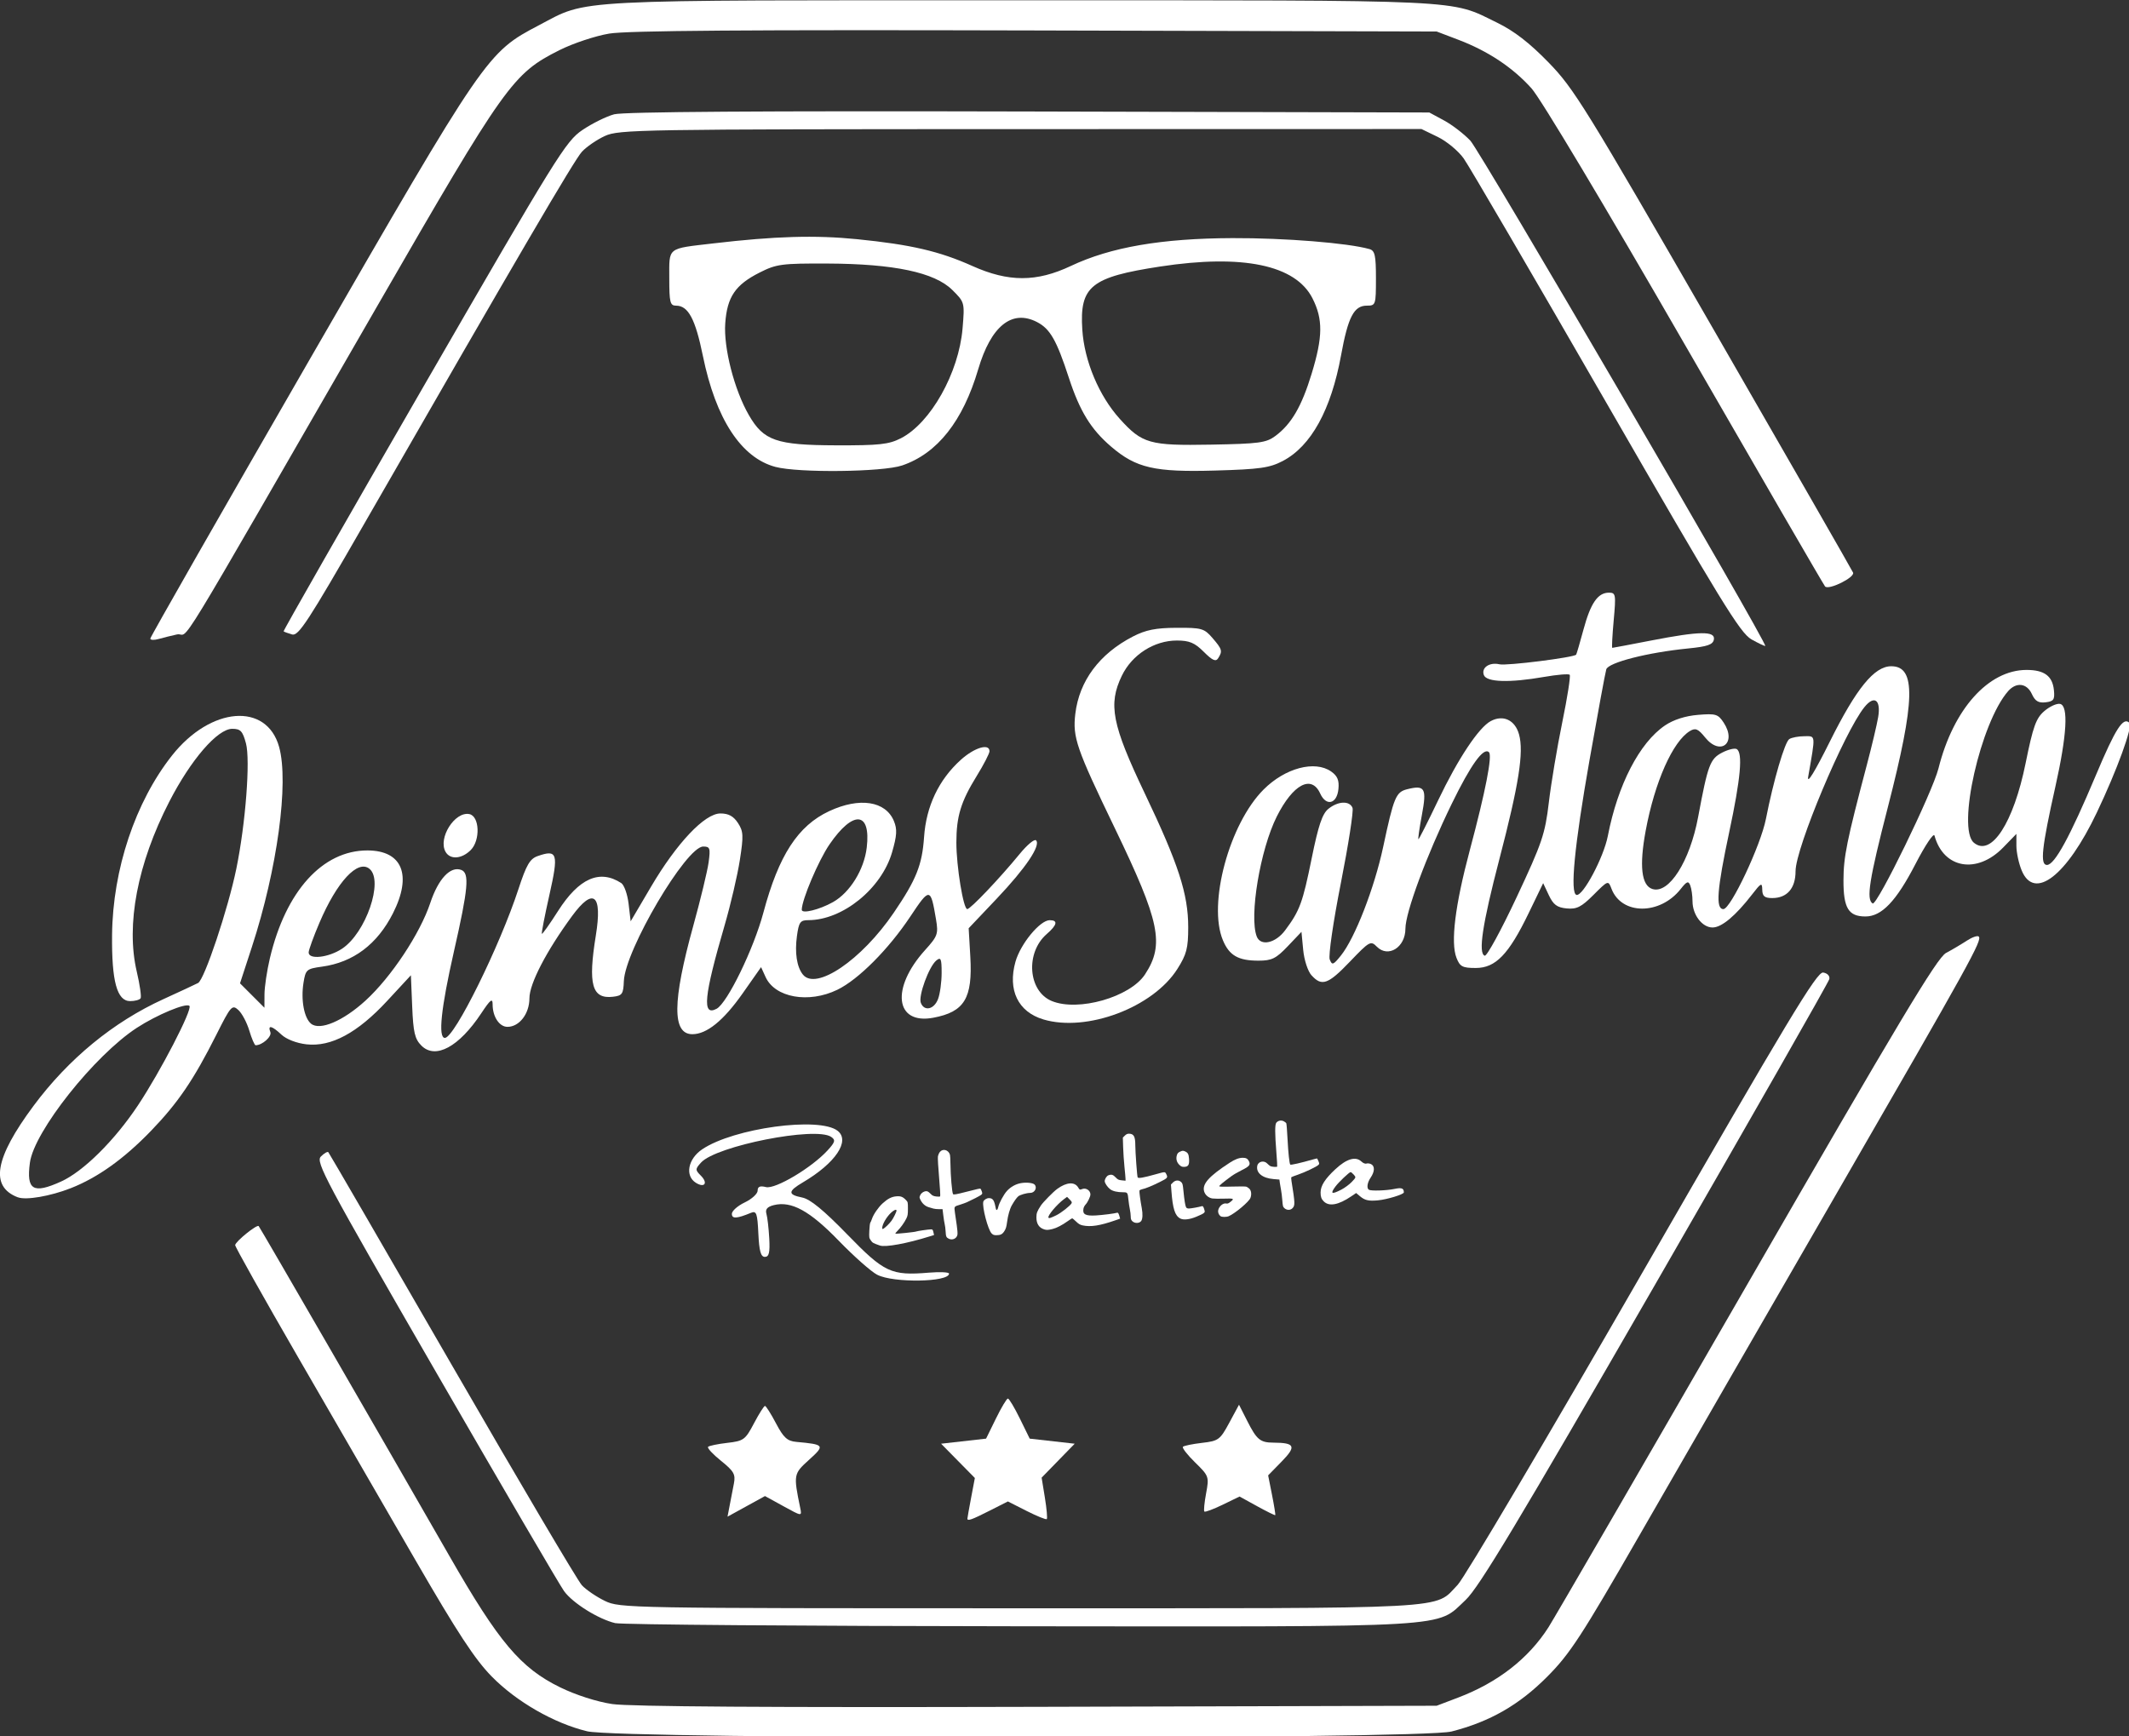 <?xml version="1.0" encoding="UTF-8" standalone="no"?>
<!-- Created with Inkscape (http://www.inkscape.org/) -->

<svg
   xmlns:dc="http://purl.org/dc/elements/1.1/"
   xmlns:cc="http://creativecommons.org/ns#"
   xmlns:rdf="http://www.w3.org/1999/02/22-rdf-syntax-ns#"
   xmlns:svg="http://www.w3.org/2000/svg"
   xmlns="http://www.w3.org/2000/svg"
   xmlns:sodipodi="http://sodipodi.sourceforge.net/DTD/sodipodi-0.dtd"
   xmlns:inkscape="http://www.inkscape.org/namespaces/inkscape"
   width="509.721"
   height="415.818"
   viewBox="0 0 134.864 110.019"
   version="1.1"
   id="svg8"
   inkscape:version="0.92.4 (5da689c313, 2019-01-14)"
   sodipodi:docname="logo.svg">
  <rect x="0" y="0" width="134.864" height="110.019" fill="#333333" stroke="none"/>
  <defs
     id="defs2" />
  <sodipodi:namedview
     id="base"
     pagecolor="#ffffff"
     bordercolor="#666666"
     borderopacity="1.0"
     inkscape:pageopacity="0.0"
     inkscape:pageshadow="2"
     inkscape:zoom="0.49497475"
     inkscape:cx="212.0198"
     inkscape:cy="80.038756"
     inkscape:document-units="mm"
     inkscape:current-layer="layer1"
     showgrid="false"
     inkscape:window-width="1360"
     inkscape:window-height="705"
     inkscape:window-x="1358"
     inkscape:window-y="-8"
     inkscape:window-maximized="1"
     units="px"
     fit-margin-top="0"
     fit-margin-left="0"
     fit-margin-right="0"
     fit-margin-bottom="0" />
  <g
     inkscape:label="Layer 1"
     inkscape:groupmode="layer"
     id="layer1"
     transform="translate(-2.425,-174.333)">
    <g
       id="g61"
       transform="matrix(0.652,0,0,0.652,7.101,138.429)"
       inkscape:export-xdpi="77.034515"
       inkscape:export-ydpi="77.034515">
      <path
         inkscape:connector-curvature="0"
         id="path23"
         d="m 7.432,117.123 c 0,-0.15 6.96,-12.342 15.466,-27.093 17.128,-29.702 17.235,-29.858 22.298,-32.513 4.872,-2.554 2.401,-2.427 46.859,-2.422 43.873,0.005 41.546,-0.105 46.241,2.184 1.644,0.802 3.127,1.95 4.984,3.857 2.468,2.536 3.53,4.255 16.038,25.96 7.367,12.784 13.464,23.413 13.549,23.619 0.191,0.467 -2.384,1.737 -2.723,1.342 -0.136,-0.158 -6.266,-10.733 -13.623,-23.5 -7.824,-13.578 -14.008,-23.915 -14.898,-24.904 -1.822,-2.027 -4.222,-3.622 -7.095,-4.716 l -2.117,-0.806 -38.978,-0.103 c -27.929,-0.074 -39.669,0.013 -41.417,0.305 -1.341,0.224 -3.514,0.947 -4.828,1.606 -4.545,2.28 -5.259,3.282 -17.685,24.833 -20.756,35.997 -18.105,31.651 -19.488,31.953 -0.536,0.117 -1.337,0.316 -1.78,0.442 -0.443,0.126 -0.805,0.106 -0.805,-0.044 z"
         style="fill:#ffffff;stroke-width:0.358" />
      <path
         inkscape:connector-curvature="0"
         id="path25"
         d="m 162.986,117.196 c -1.083,-0.607 -2.981,-3.704 -14.125,-23.05 -7.08,-12.292 -13.301,-22.948 -13.825,-23.681 -0.523,-0.733 -1.66,-1.676 -2.527,-2.095 l -1.575,-0.763 -38.954,0.008 c -37.108,0.008 -39.022,0.039 -40.385,0.668 -0.787,0.363 -1.789,1.051 -2.228,1.528 -0.749,0.814 -6.205,10.141 -21.141,36.139 -5.505,9.583 -6.403,10.959 -7.027,10.773 -0.393,-0.117 -0.76,-0.252 -0.816,-0.299 -0.055,-0.047 6.069,-10.768 13.609,-23.825 12.955,-22.432 13.804,-23.803 15.421,-24.897 0.941,-0.637 2.329,-1.324 3.086,-1.527 0.919,-0.247 14.285,-0.338 40.286,-0.273 l 38.911,0.097 1.43,0.773 c 0.787,0.425 1.938,1.31 2.559,1.967 0.964,1.02 28.918,48.929 28.648,49.098 -0.053,0.033 -0.66,-0.255 -1.348,-0.64 z"
         style="fill:#ffffff;stroke-width:0.358" />
      <path
         inkscape:connector-curvature="0"
         id="path27"
         d="m 68.165,100.441 c -3.332,-0.887 -5.797,-4.662 -7.048,-10.791 -0.732,-3.586 -1.422,-4.879 -2.604,-4.879 -0.582,0 -0.66,-0.313 -0.66,-2.658 0,-3.072 -0.269,-2.859 4.291,-3.394 5.98,-0.7 9.887,-0.815 13.946,-0.408 5.232,0.524 8.012,1.17 11.212,2.606 3.511,1.575 6.229,1.574 9.565,-0.003 3.869,-1.829 8.812,-2.681 15.697,-2.707 5.092,-0.019 11.243,0.474 13.32,1.068 0.524,0.15 0.626,0.612 0.626,2.837 0,2.59 -0.023,2.658 -0.886,2.658 -1.253,0 -1.823,1.099 -2.504,4.828 -0.968,5.298 -2.916,8.832 -5.66,10.267 -1.285,0.672 -2.223,0.805 -6.564,0.93 -5.891,0.17 -7.682,-0.241 -10.111,-2.321 -1.972,-1.688 -3.05,-3.445 -4.112,-6.697 -1.193,-3.656 -1.822,-4.756 -3.094,-5.413 -2.434,-1.258 -4.47,0.378 -5.713,4.591 -1.488,5.043 -3.968,8.179 -7.39,9.345 -1.887,0.643 -10.074,0.737 -12.311,0.141 z M 80.35,97.661 c 2.895,-1.477 5.636,-6.357 5.998,-10.68 0.211,-2.522 0.206,-2.543 -1,-3.738 -1.72,-1.704 -5.663,-2.538 -12.119,-2.564 -4.46,-0.018 -4.962,0.049 -6.597,0.875 -2.363,1.194 -3.155,2.362 -3.341,4.926 -0.173,2.388 0.878,6.475 2.295,8.929 1.438,2.49 2.669,2.917 8.461,2.936 4.209,0.014 5.132,-0.087 6.302,-0.684 z m 36.391,-0.227 c 1.552,-1.152 2.552,-2.867 3.52,-6.041 1.096,-3.594 1.115,-5.302 0.081,-7.34 -1.642,-3.237 -6.777,-4.308 -14.791,-3.085 -6.742,1.029 -7.84,1.919 -7.57,6.133 0.195,3.04 1.619,6.433 3.639,8.668 2.182,2.415 2.891,2.616 8.863,2.508 4.68,-0.084 5.359,-0.176 6.258,-0.843 z"
         style="fill:#ffffff;stroke-width:0.358" />
      <path
         inkscape:connector-curvature="0"
         id="path29"
         d="m -5.442,171.422 c -2.723,-1.042 -2.252,-3.797 1.517,-8.873 3.406,-4.587 7.753,-8.16 12.64,-10.39 1.556,-0.71 3.067,-1.413 3.358,-1.564 0.613,-0.317 2.914,-7.193 3.718,-11.114 0.897,-4.373 1.37,-10.55 0.933,-12.176 -0.322,-1.194 -0.526,-1.411 -1.331,-1.411 -1.433,0 -4.021,2.996 -6.125,7.092 -3.088,6.012 -4.222,11.945 -3.153,16.501 0.299,1.274 0.466,2.441 0.373,2.593 -0.094,0.152 -0.551,0.276 -1.016,0.276 -1.277,0 -1.802,-1.927 -1.756,-6.437 0.066,-6.361 2.259,-12.922 5.826,-17.435 3.756,-4.751 9.194,-5.185 10.404,-0.829 0.966,3.477 -0.18,11.889 -2.647,19.442 l -1.153,3.53 1.186,1.186 1.186,1.186 0.006,-1.305 c 0.003,-0.718 0.238,-2.292 0.523,-3.499 1.541,-6.533 5.123,-10.491 9.485,-10.482 3.385,0.008 4.353,2.393 2.477,6.102 -1.531,3.025 -3.859,4.776 -6.907,5.193 -1.49,0.204 -1.583,0.285 -1.788,1.566 -0.266,1.661 0.056,3.413 0.729,3.972 0.855,0.71 3.114,-0.247 5.298,-2.242 2.497,-2.282 5.301,-6.513 6.294,-9.497 0.781,-2.346 1.963,-3.6 3.013,-3.197 0.808,0.31 0.674,1.796 -0.712,7.893 -1.259,5.537 -1.563,8.428 -0.886,8.428 0.932,0 5.331,-8.904 7.155,-14.483 0.763,-2.332 1.105,-2.92 1.851,-3.183 1.933,-0.681 2.059,-0.267 1.15,3.769 -0.456,2.025 -0.786,3.726 -0.733,3.78 0.054,0.054 0.763,-0.946 1.576,-2.222 2.029,-3.182 4.041,-4.07 6.138,-2.708 0.284,0.185 0.606,1.097 0.715,2.026 l 0.198,1.691 1.967,-3.342 c 2.514,-4.272 5.228,-7.141 6.755,-7.141 0.783,0 1.268,0.263 1.7,0.922 0.534,0.815 0.556,1.236 0.185,3.618 -0.231,1.483 -0.894,4.327 -1.475,6.321 -2.025,6.95 -2.21,8.884 -0.78,8.119 1.044,-0.559 3.602,-5.818 4.547,-9.352 1.489,-5.566 3.354,-8.438 6.396,-9.855 2.944,-1.371 5.475,-0.983 6.281,0.962 0.332,0.801 0.296,1.409 -0.178,3.04 -1.027,3.534 -4.804,6.594 -8.137,6.594 -0.782,0 -0.92,0.192 -1.105,1.542 -0.223,1.625 -0.016,2.987 0.567,3.732 1.267,1.62 5.705,-1.388 8.836,-5.99 2.195,-3.226 2.762,-4.641 2.949,-7.366 0.206,-2.99 1.43,-5.565 3.564,-7.493 1.324,-1.196 2.792,-1.638 2.792,-0.839 0,0.216 -0.564,1.307 -1.254,2.425 -1.526,2.472 -1.964,3.911 -1.964,6.448 0,2.318 0.679,6.468 1.058,6.468 0.309,0 3.161,-3.001 5.091,-5.358 0.722,-0.882 1.437,-1.479 1.589,-1.327 0.488,0.488 -0.991,2.687 -3.803,5.655 l -2.74,2.891 0.16,2.76 c 0.234,4.044 -0.568,5.368 -3.598,5.936 -3.711,0.696 -4.144,-2.871 -0.798,-6.575 1.227,-1.358 1.301,-1.568 1.062,-2.99 -0.523,-3.107 -0.604,-3.116 -2.493,-0.274 -2.123,3.194 -5.051,6.132 -7.097,7.123 -2.786,1.349 -6.052,0.768 -6.967,-1.24 l -0.438,-0.961 -1.8,2.563 c -1.847,2.63 -3.475,3.951 -4.871,3.954 -1.979,0.004 -1.954,-3.164 0.082,-10.529 0.704,-2.546 1.375,-5.322 1.491,-6.169 0.189,-1.381 0.136,-1.539 -0.523,-1.539 -1.658,0 -7.594,10.07 -7.712,13.082 -0.049,1.254 -0.16,1.413 -1.06,1.516 -2.042,0.234 -2.436,-1.181 -1.661,-5.96 0.648,-3.995 -0.231,-4.717 -2.305,-1.892 -2.496,3.401 -4.148,6.586 -4.148,7.999 0,1.502 -0.98,2.777 -2.133,2.777 -0.792,0 -1.443,-0.986 -1.443,-2.183 0,-0.642 -0.218,-0.471 -1.101,0.863 -2.168,3.272 -4.452,4.508 -5.815,3.146 -0.644,-0.644 -0.793,-1.276 -0.898,-3.805 l -0.126,-3.033 -2.304,2.489 c -2.883,3.113 -5.444,4.492 -7.843,4.221 -0.959,-0.108 -1.954,-0.493 -2.429,-0.94 -0.933,-0.877 -1.357,-0.974 -1.078,-0.248 0.165,0.43 -0.785,1.279 -1.431,1.279 -0.103,0 -0.38,-0.641 -0.615,-1.425 -0.235,-0.784 -0.714,-1.685 -1.065,-2.002 -0.602,-0.544 -0.725,-0.406 -2.138,2.408 -2.196,4.37 -3.728,6.624 -6.355,9.345 -2.619,2.713 -5.173,4.538 -7.782,5.562 -1.993,0.782 -4.356,1.189 -5.147,0.886 z m 4.207,-1.535 c 2.166,-0.983 5.191,-3.98 7.463,-7.396 2.191,-3.293 5.325,-9.349 5.005,-9.67 -0.321,-0.321 -3.16,0.862 -5.103,2.126 -4.126,2.684 -9.99,10.077 -10.396,13.106 -0.358,2.668 0.307,3.07 3.032,1.833 z m 85.2,-17.731 c 0.192,-0.504 0.349,-1.651 0.349,-2.547 0,-1.382 -0.079,-1.564 -0.518,-1.2 -0.718,0.596 -1.76,3.447 -1.504,4.114 0.329,0.857 1.287,0.647 1.673,-0.367 z m -57.903,-4.894 c 2.313,-1.533 4.058,-6.605 2.668,-7.758 -1.135,-0.942 -3.159,1.235 -4.863,5.229 -0.573,1.342 -1.045,2.642 -1.051,2.887 -0.016,0.729 1.929,0.514 3.245,-0.358 z m 47.697,-4.529 c 1.646,-0.925 3.025,-3.153 3.279,-5.3 0.417,-3.522 -1.313,-3.669 -3.618,-0.307 -1.073,1.564 -2.695,5.39 -2.695,6.355 0,0.416 1.717,-0.008 3.035,-0.748 z"
         style="fill:#ffffff;stroke-width:0.358" />
      <path
         inkscape:connector-curvature="0"
         id="path31"
         d="m 94.191,154.133 c -2.451,-0.734 -3.474,-2.852 -2.705,-5.6 0.486,-1.736 2.386,-4.042 3.33,-4.042 0.825,0 0.725,0.463 -0.292,1.347 -2.093,1.82 -1.814,5.554 0.486,6.507 2.568,1.064 7.616,-0.377 9.064,-2.588 1.909,-2.913 1.458,-5.097 -2.934,-14.206 -3.739,-7.755 -4.109,-8.826 -3.839,-11.11 0.38,-3.205 2.344,-5.841 5.606,-7.522 1.241,-0.639 2.209,-0.832 4.232,-0.843 2.438,-0.013 2.683,0.057 3.487,0.989 0.947,1.1 0.996,1.274 0.553,1.972 -0.229,0.361 -0.558,0.213 -1.397,-0.626 -0.88,-0.88 -1.399,-1.098 -2.614,-1.098 -2.205,0 -4.354,1.373 -5.341,3.412 -1.351,2.79 -0.97,4.747 2.225,11.448 3.272,6.861 4.219,9.779 4.219,13 0,2.038 -0.157,2.643 -1.055,4.059 -2.375,3.746 -8.806,6.165 -13.027,4.901 z"
         style="fill:#ffffff;stroke-width:0.358" />
      <path
         inkscape:connector-curvature="0"
         id="path33"
         d="m 120.256,149.858 c -0.361,-0.399 -0.718,-1.486 -0.813,-2.473 l -0.169,-1.762 -1.332,1.401 c -1.139,1.197 -1.551,1.401 -2.842,1.401 -1.968,0 -2.839,-0.5 -3.459,-1.984 -1.479,-3.539 0.621,-11.314 3.957,-14.651 2.089,-2.089 4.976,-2.858 6.563,-1.746 0.61,0.427 0.787,0.853 0.705,1.696 -0.142,1.461 -1.189,1.721 -1.772,0.441 -0.845,-1.855 -2.643,-0.901 -4.219,2.238 -1.61,3.206 -2.695,9.703 -1.947,11.653 0.374,0.975 1.82,0.663 2.759,-0.597 1.424,-1.909 1.701,-2.661 2.584,-7.013 0.645,-3.178 1.026,-4.31 1.615,-4.788 0.943,-0.766 2.073,-0.811 2.349,-0.094 0.112,0.293 -0.398,3.579 -1.133,7.303 -0.741,3.751 -1.223,7.062 -1.082,7.424 0.23,0.588 0.339,0.549 1.09,-0.385 1.359,-1.692 3.253,-6.563 4.105,-10.562 1.028,-4.821 1.235,-5.32 2.322,-5.593 1.738,-0.436 1.927,-0.107 1.437,2.501 -0.243,1.295 -0.394,2.355 -0.335,2.355 0.059,0 0.922,-1.705 1.917,-3.788 1.928,-4.035 3.941,-7.067 5.108,-7.692 1.209,-0.647 2.363,-0.103 2.749,1.295 0.478,1.731 -0.015,4.858 -1.918,12.151 -1.638,6.278 -2.069,9.122 -1.418,9.354 0.206,0.074 1.602,-2.484 3.102,-5.683 2.476,-5.283 2.763,-6.129 3.129,-9.214 0.221,-1.868 0.81,-5.382 1.309,-7.807 0.499,-2.426 0.821,-4.495 0.717,-4.599 -0.104,-0.104 -1.217,-0.01 -2.473,0.208 -3.371,0.587 -5.598,0.521 -5.864,-0.175 -0.275,-0.716 0.54,-1.278 1.52,-1.049 0.689,0.161 7.25,-0.665 7.445,-0.938 0.048,-0.068 0.37,-1.169 0.715,-2.447 0.691,-2.561 1.391,-3.576 2.468,-3.576 0.666,0 0.694,0.164 0.466,2.682 -0.134,1.475 -0.196,2.681 -0.139,2.681 0.057,-5e-4 1.759,-0.322 3.782,-0.715 4.717,-0.916 6.251,-0.938 6.088,-0.088 -0.094,0.491 -0.631,0.676 -2.488,0.86 -3.945,0.391 -7.765,1.366 -7.966,2.033 -0.099,0.326 -0.831,4.294 -1.628,8.818 -1.47,8.346 -1.914,12.964 -1.26,13.1 0.63,0.131 2.638,-3.652 3.04,-5.728 0.961,-4.969 3.084,-9.073 5.557,-10.742 0.822,-0.555 1.97,-0.923 3.192,-1.025 1.739,-0.144 1.962,-0.077 2.51,0.759 1.297,1.979 -0.326,3.269 -1.806,1.435 -0.678,-0.84 -0.936,-0.95 -1.472,-0.628 -1.671,1.006 -3.424,4.953 -4.304,9.694 -0.634,3.415 -0.414,5.323 0.652,5.661 1.611,0.511 3.643,-2.689 4.447,-7.008 0.944,-5.063 1.159,-5.641 2.333,-6.248 0.589,-0.304 1.226,-0.457 1.417,-0.339 0.604,0.373 0.38,2.853 -0.726,8.039 -1.197,5.616 -1.342,7.51 -0.572,7.51 0.708,0 3.626,-6.188 4.131,-8.761 0.732,-3.73 1.831,-7.484 2.273,-7.764 0.234,-0.149 0.889,-0.273 1.455,-0.276 1.127,-0.006 1.105,-0.228 0.381,3.928 -0.139,0.798 0.62,-0.432 2.097,-3.397 2.589,-5.199 4.326,-7.331 5.974,-7.331 2.419,0 2.339,3.315 -0.33,13.688 -1.818,7.063 -2.119,8.971 -1.481,9.365 0.422,0.261 5.818,-10.814 6.399,-13.133 1.443,-5.758 4.847,-9.562 8.557,-9.562 1.722,0 2.518,0.589 2.657,1.967 0.092,0.92 -0.023,1.088 -0.81,1.18 -0.693,0.081 -1.02,-0.117 -1.333,-0.805 -0.482,-1.057 -1.509,-1.185 -2.301,-0.286 -2.676,3.039 -5.007,13.347 -3.332,14.737 1.688,1.401 3.85,-1.925 5.027,-7.737 0.72,-3.555 1.008,-4.359 1.809,-5.051 0.524,-0.453 1.215,-0.769 1.537,-0.703 0.829,0.171 0.668,3.015 -0.458,8.048 -1.323,5.918 -1.505,7.603 -0.818,7.603 0.744,0 2.229,-2.722 4.751,-8.712 1.917,-4.553 2.657,-5.706 3.268,-5.095 0.339,0.339 -1.196,4.559 -3.168,8.705 -2.933,6.167 -6.07,8.594 -7.3,5.649 -0.285,-0.682 -0.518,-1.764 -0.518,-2.403 v -1.163 l -1.282,1.32 c -2.547,2.622 -5.807,2.057 -6.677,-1.158 -0.079,-0.293 -0.911,0.953 -1.849,2.769 -1.864,3.608 -3.28,5.094 -4.855,5.094 -1.653,0 -2.144,-0.808 -2.138,-3.512 0.006,-2.286 0.317,-3.826 2.275,-11.234 0.482,-1.822 0.975,-3.904 1.096,-4.626 0.282,-1.679 -0.373,-2.161 -1.33,-0.979 -1.963,2.423 -6.696,13.696 -6.696,15.949 0,1.664 -0.822,2.613 -2.263,2.613 -0.747,0 -0.959,-0.175 -0.972,-0.805 -0.015,-0.729 -0.107,-0.687 -0.983,0.447 -1.61,2.085 -2.964,3.218 -3.845,3.218 -1.008,0 -1.949,-1.232 -1.949,-2.553 0,-0.53 -0.098,-1.218 -0.217,-1.529 -0.18,-0.469 -0.338,-0.411 -0.926,0.335 -2.012,2.558 -5.753,2.547 -6.729,-0.019 -0.315,-0.829 -0.326,-0.825 -1.747,0.597 -1.183,1.183 -1.634,1.411 -2.61,1.317 -0.93,-0.089 -1.296,-0.361 -1.73,-1.285 l -0.551,-1.171 -1.417,2.93 c -1.935,4.001 -3.203,5.313 -5.133,5.313 -1.29,0 -1.537,-0.13 -1.871,-0.983 -0.584,-1.495 -0.139,-5.101 1.292,-10.46 1.528,-5.723 2.205,-9.181 1.864,-9.523 -0.52,-0.52 -1.764,1.205 -3.624,5.024 -2.45,5.03 -4.495,10.548 -4.495,12.128 0,1.811 -1.677,2.861 -2.779,1.74 -0.588,-0.597 -0.714,-0.527 -2.594,1.438 -2.135,2.232 -2.747,2.454 -3.742,1.355 z"
         style="fill:#ffffff;stroke-width:0.358" />
      <path
         inkscape:connector-curvature="0"
         id="path35"
         d="m 36.113,137.841 c -0.743,-1.328 0.897,-3.928 2.308,-3.661 1.002,0.19 1.097,2.54 0.142,3.496 -0.878,0.878 -2.008,0.955 -2.45,0.165 z"
         style="fill:#ffffff;stroke-width:0.358" />
      <path
         inkscape:connector-curvature="0"
         id="path37"
         d="m 49.859,223.31 c -3.208,-0.777 -6.854,-2.872 -9.253,-5.317 -1.639,-1.671 -3.322,-4.238 -7.397,-11.281 -2.901,-5.015 -8.037,-13.897 -11.414,-19.737 -3.376,-5.84 -6.13,-10.748 -6.119,-10.907 0.024,-0.348 2.109,-2.036 2.285,-1.85 0.136,0.143 12.187,20.995 18.562,32.117 4.771,8.323 6.892,10.835 10.733,12.711 1.522,0.743 3.559,1.397 5.053,1.621 1.664,0.25 15.509,0.34 41.302,0.27 l 38.799,-0.105 2.092,-0.795 c 3.834,-1.457 6.83,-3.789 8.769,-6.826 0.587,-0.919 9.278,-15.912 19.313,-33.318 14.72,-25.532 18.452,-31.757 19.311,-32.215 0.586,-0.313 1.492,-0.848 2.015,-1.191 0.523,-0.342 1.047,-0.526 1.165,-0.407 0.356,0.356 -0.747,2.35 -13.856,25.052 -6.928,11.997 -15.511,26.882 -19.073,33.078 -5.69,9.895 -6.783,11.572 -8.994,13.797 -2.73,2.747 -5.572,4.376 -9.297,5.327 -3.078,0.786 -80.744,0.765 -83.997,-0.022 z"
         style="fill:#ffffff;stroke-width:0.358" />
      <path
         inkscape:connector-curvature="0"
         id="path39"
         d="m 52.608,212.805 c -1.649,-0.393 -4.118,-1.935 -4.975,-3.109 -0.409,-0.56 -6.022,-10.164 -12.474,-21.341 -10.779,-18.676 -11.683,-20.369 -11.154,-20.898 0.316,-0.316 0.642,-0.504 0.723,-0.418 0.081,0.087 5.489,9.41 12.017,20.719 6.528,11.309 12.204,20.922 12.615,21.363 0.41,0.441 1.414,1.125 2.23,1.52 1.458,0.706 2.158,0.718 40.305,0.718 42.864,0 40.211,0.142 42.562,-2.285 0.646,-0.667 8.737,-14.351 17.981,-30.409 14.209,-24.685 16.917,-29.18 17.522,-29.086 0.415,0.064 0.666,0.333 0.598,0.639 -0.065,0.29 -7.677,13.643 -16.916,29.672 -13.35,23.161 -17.13,29.455 -18.416,30.658 -2.93,2.742 -0.561,2.602 -43.375,2.561 -20.96,-0.02 -38.618,-0.158 -39.241,-0.306 z"
         style="fill:#ffffff;stroke-width:0.358" />
      <path
         inkscape:connector-curvature="0"
         id="path41"
         d="m 63.721,201.366 c 0.116,-0.6 0.301,-1.558 0.411,-2.13 0.172,-0.894 -0.004,-1.202 -1.251,-2.205 -0.798,-0.641 -1.364,-1.253 -1.258,-1.36 0.107,-0.107 0.951,-0.281 1.877,-0.387 1.577,-0.181 1.74,-0.301 2.578,-1.891 0.492,-0.934 0.974,-1.698 1.073,-1.698 0.098,0 0.581,0.764 1.073,1.698 0.729,1.385 1.091,1.716 1.967,1.796 2.756,0.252 2.808,0.326 1.239,1.744 -1.509,1.363 -1.522,1.433 -0.853,4.689 0.166,0.808 0.164,0.808 -1.63,-0.179 l -1.796,-0.988 -1.82,1.001 -1.82,1.001 z"
         style="fill:#ffffff;stroke-width:0.358" />
      <path
         inkscape:connector-curvature="0"
         id="path43"
         d="m 86.818,202.648 c 0,-0.071 0.163,-0.989 0.362,-2.039 l 0.362,-1.909 -1.641,-1.666 -1.641,-1.666 2.186,-0.247 2.186,-0.247 0.955,-1.948 c 0.525,-1.071 1.049,-1.948 1.164,-1.948 0.115,0 0.638,0.876 1.164,1.948 l 0.955,1.948 2.186,0.247 2.186,0.247 -1.607,1.649 -1.607,1.649 0.317,1.947 c 0.174,1.071 0.257,2.007 0.184,2.08 -0.073,0.073 -0.953,-0.283 -1.956,-0.791 l -1.824,-0.924 -1.776,0.9 c -1.741,0.882 -2.157,1.031 -2.157,0.77 z"
         style="fill:#ffffff;stroke-width:0.358" />
      <path
         inkscape:connector-curvature="0"
         id="path45"
         d="m 114.962,201.437 -1.703,-0.937 -1.642,0.798 c -0.903,0.439 -1.703,0.736 -1.778,0.662 -0.075,-0.075 0.003,-0.876 0.172,-1.781 0.299,-1.599 0.269,-1.683 -1.066,-2.986 -0.755,-0.738 -1.289,-1.425 -1.186,-1.528 0.103,-0.103 0.945,-0.274 1.87,-0.381 1.581,-0.182 1.74,-0.3 2.63,-1.949 l 0.947,-1.756 0.8,1.577 c 0.929,1.831 1.255,2.101 2.552,2.108 2.085,0.012 2.238,0.356 0.808,1.82 l -1.329,1.361 0.377,1.899 c 0.207,1.044 0.348,1.928 0.314,1.965 -0.035,0.036 -0.83,-0.356 -1.766,-0.871 z"
         style="fill:#ffffff;stroke-width:0.358" />
      <path
         inkscape:connector-curvature="0"
         id="path47"
         d="m 78.057,178.951 c -0.59,-0.305 -2.28,-1.802 -3.756,-3.326 -2.802,-2.894 -4.59,-3.871 -6.296,-3.443 -0.632,0.159 -0.842,0.405 -0.715,0.839 0.099,0.338 0.223,1.418 0.277,2.402 0.074,1.377 -0.024,1.788 -0.428,1.788 -0.394,0 -0.551,-0.562 -0.632,-2.266 -0.093,-1.971 -0.186,-2.234 -0.715,-2.016 -1.392,0.574 -1.859,0.599 -1.859,0.099 0,-0.282 0.563,-0.78 1.252,-1.109 0.688,-0.328 1.252,-0.844 1.252,-1.146 0,-0.392 0.232,-0.491 0.811,-0.345 0.903,0.227 4.428,-1.871 5.974,-3.555 0.75,-0.817 0.805,-1.018 0.358,-1.323 -1.517,-1.034 -11.175,0.873 -12.644,2.497 -0.57,0.63 -0.571,0.715 -0.015,1.271 0.721,0.721 0.362,1.226 -0.49,0.689 -1.077,-0.679 -0.764,-2.318 0.62,-3.251 3.061,-2.063 11.393,-3.197 13.164,-1.792 1.238,0.982 -0.223,3.144 -3.388,5.01 -1.461,0.862 -1.475,1.186 -0.062,1.468 0.779,0.156 2.083,1.225 4.381,3.59 3.603,3.71 4.257,4.016 7.937,3.711 1.073,-0.089 1.95,-0.046 1.95,0.094 0,0.836 -5.406,0.924 -6.973,0.113 z"
         style="fill:#ffffff;stroke-width:0.358" />
      <path
         inkscape:connector-curvature="0"
         id="path49"
         d="m 85.008,175.445 c -0.247,-0.124 -0.279,-0.199 -0.309,-0.738 -0.013,-0.235 -0.051,-0.534 -0.085,-0.664 -0.034,-0.13 -0.095,-0.514 -0.136,-0.853 l -0.075,-0.616 h -0.351 c -0.193,0 -0.439,-0.026 -0.545,-0.059 -0.107,-0.032 -0.308,-0.092 -0.447,-0.132 -0.33,-0.096 -0.614,-0.343 -0.786,-0.684 -0.133,-0.263 -0.134,-0.284 -0.034,-0.495 0.118,-0.249 0.461,-0.431 0.683,-0.363 0.076,0.023 0.223,0.135 0.328,0.248 0.151,0.162 0.262,0.215 0.527,0.252 0.185,0.025 0.361,0.022 0.391,-0.009 0.031,-0.031 -0.012,-0.822 -0.101,-1.824 -0.086,-0.973 -0.138,-1.892 -0.116,-2.042 0.022,-0.151 0.109,-0.356 0.195,-0.458 0.295,-0.35 0.835,-0.197 0.976,0.277 0.023,0.076 0.044,0.479 0.048,0.897 0.011,1.135 0.15,2.765 0.251,2.927 0.048,0.077 0.289,0.036 1.272,-0.217 1.107,-0.285 1.344,-0.337 1.392,-0.307 0.029,0.018 0.087,0.136 0.129,0.263 0.07,0.213 0.065,0.238 -0.074,0.344 -0.14,0.106 -0.879,0.487 -1.383,0.713 -0.122,0.054 -0.406,0.157 -0.632,0.227 -0.624,0.194 -0.601,0.161 -0.522,0.771 0.037,0.29 0.117,0.843 0.178,1.229 0.061,0.393 0.091,0.8 0.067,0.926 -0.07,0.37 -0.489,0.565 -0.84,0.389 z"
         style="fill:#ffffff;stroke-width:0.063" />
      <path
         inkscape:connector-curvature="0"
         id="path51"
         d="m 78.319,176.109 c -0.669,-0.233 -0.72,-0.262 -0.886,-0.502 -0.168,-0.243 -0.172,-0.269 -0.144,-0.941 0.016,-0.38 0.058,-0.729 0.094,-0.775 0.036,-0.046 0.111,-0.22 0.167,-0.387 0.142,-0.425 0.616,-1.115 1.023,-1.487 0.498,-0.455 0.876,-0.651 1.332,-0.69 0.436,-0.037 0.64,0.041 0.944,0.361 0.185,0.195 0.19,0.215 0.19,0.843 0,0.559 -0.021,0.685 -0.157,0.96 -0.199,0.401 -0.564,0.907 -0.864,1.198 -0.128,0.124 -0.215,0.243 -0.194,0.264 0.041,0.041 1.937,-0.156 2.026,-0.211 0.065,-0.04 1.214,-0.205 1.438,-0.207 0.141,0 0.172,0.036 0.226,0.275 l 0.063,0.276 -0.416,0.131 c -2.192,0.689 -4.307,1.078 -4.841,0.892 z m 0.702,-1.934 c 0.14,-0.133 0.332,-0.348 0.427,-0.478 0.188,-0.257 0.482,-0.854 0.483,-0.981 9.47e-4,-0.168 -0.251,-0.066 -0.551,0.221 -0.446,0.428 -0.84,1.123 -0.84,1.481 0,0.154 0.133,0.087 0.48,-0.244 z"
         style="fill:#ffffff;stroke-width:0.063" />
      <path
         inkscape:connector-curvature="0"
         id="path53"
         d="m 89.168,174.929 c -0.354,-0.358 -0.932,-2.57 -0.805,-3.077 0.042,-0.168 0.323,-0.352 0.538,-0.352 0.372,0 0.511,0.183 0.64,0.841 0.057,0.291 0.089,0.353 0.155,0.298 0.046,-0.038 0.101,-0.166 0.124,-0.285 0.066,-0.351 0.521,-1.197 0.828,-1.538 0.361,-0.402 0.849,-0.678 1.364,-0.771 0.522,-0.095 1.162,-0.03 1.326,0.133 0.293,0.293 0.026,0.816 -0.416,0.816 -0.356,0 -0.996,0.185 -1.17,0.338 -0.157,0.138 -0.371,0.438 -0.615,0.863 -0.198,0.343 -0.383,0.994 -0.465,1.633 -0.057,0.448 -0.116,0.647 -0.255,0.867 -0.203,0.32 -0.375,0.409 -0.791,0.409 -0.227,0 -0.32,-0.035 -0.457,-0.174 z"
         style="fill:#ffffff;stroke-width:0.063" />
      <path
         inkscape:connector-curvature="0"
         id="path55"
         d="m 94.275,174.537 c -0.493,-0.149 -0.753,-0.547 -0.753,-1.152 0,-0.428 0.061,-0.594 0.429,-1.158 0.214,-0.328 1.208,-1.34 1.594,-1.622 0.903,-0.66 1.697,-0.714 2.038,-0.136 0.137,0.232 0.155,0.238 0.401,0.145 0.361,-0.137 0.785,0.148 0.785,0.528 0,0.218 -0.265,0.77 -0.478,0.993 -0.084,0.088 -0.17,0.251 -0.193,0.361 -0.116,0.582 0.173,0.747 1.207,0.688 0.643,-0.037 1.823,-0.188 2.062,-0.263 0.077,-0.025 0.127,0.042 0.202,0.268 0.054,0.165 0.094,0.303 0.087,0.307 -0.007,0.004 -0.225,0.08 -0.486,0.17 -1.495,0.517 -2.376,0.653 -3.157,0.485 -0.247,-0.053 -0.391,-0.138 -0.641,-0.379 -0.177,-0.171 -0.344,-0.311 -0.37,-0.311 -0.026,0 -0.208,0.115 -0.405,0.256 -0.581,0.416 -1.116,0.693 -1.524,0.79 -0.423,0.1 -0.557,0.105 -0.799,0.032 z m 1.189,-1.374 c 0.456,-0.222 1.345,-0.92 1.471,-1.155 0.056,-0.105 0.027,-0.164 -0.185,-0.377 l -0.252,-0.252 -0.302,0.225 c -0.694,0.517 -1.614,1.615 -1.503,1.794 0.054,0.087 0.208,0.04 0.772,-0.235 z"
         style="fill:#ffffff;stroke-width:0.063" />
      <path
         inkscape:connector-curvature="0"
         id="path57"
         d="m 102.843,173.747 c -0.121,-0.121 -0.155,-0.222 -0.156,-0.458 -5e-4,-0.167 -0.04,-0.488 -0.087,-0.714 -0.048,-0.226 -0.107,-0.624 -0.133,-0.885 -0.073,-0.737 -0.087,-0.759 -0.527,-0.759 -0.56,0 -1.001,-0.104 -1.253,-0.297 -0.263,-0.2 -0.527,-0.591 -0.527,-0.78 0,-0.211 0.183,-0.504 0.355,-0.57 0.295,-0.112 0.449,-0.069 0.701,0.195 0.214,0.225 0.287,0.26 0.605,0.293 l 0.362,0.037 -0.002,-0.183 c -9.4e-4,-0.1 -0.047,-0.624 -0.103,-1.162 -0.055,-0.539 -0.113,-1.4 -0.129,-1.913 l -0.028,-0.933 0.189,-0.189 c 0.13,-0.13 0.252,-0.189 0.388,-0.189 0.485,0 0.633,0.263 0.633,1.128 0,0.658 0.174,3.031 0.229,3.119 0.071,0.115 0.551,0.032 1.731,-0.298 0.94,-0.263 0.923,-0.262 1.038,-0.04 0.186,0.359 0.154,0.4 -0.611,0.783 -0.749,0.375 -1.393,0.638 -1.743,0.711 -0.115,0.024 -0.224,0.081 -0.241,0.127 -0.03,0.078 0.093,1.01 0.226,1.707 0.108,0.571 0.083,1.069 -0.064,1.256 -0.182,0.232 -0.625,0.238 -0.852,0.011 z"
         style="fill:#ffffff;stroke-width:0.063" />
      <path
         inkscape:connector-curvature="0"
         id="path59"
         d="m 107.505,173.484 c -0.52,-0.267 -0.741,-0.953 -0.867,-2.693 l -0.045,-0.614 0.192,-0.192 c 0.241,-0.241 0.561,-0.261 0.795,-0.05 0.14,0.126 0.166,0.221 0.225,0.838 0.088,0.912 0.176,1.463 0.258,1.615 0.045,0.085 0.133,0.123 0.281,0.123 0.194,0 0.974,-0.142 1.25,-0.227 0.111,-0.034 0.183,0.083 0.274,0.446 0.046,0.185 -0.071,0.269 -0.804,0.577 -0.651,0.273 -1.242,0.34 -1.559,0.177 z"
         style="fill:#ffffff;stroke-width:0.063" />
      <path
         inkscape:connector-curvature="0"
         id="path61"
         d="m 111.406,173.252 c -0.169,-0.129 -0.262,-0.367 -0.223,-0.564 0.081,-0.406 0.493,-0.744 0.807,-0.661 0.095,0.025 0.213,-0.024 0.38,-0.156 0.406,-0.321 0.347,-0.353 -0.605,-0.32 -0.466,0.016 -0.979,0.009 -1.141,-0.015 -0.369,-0.055 -0.701,-0.334 -0.803,-0.676 -0.217,-0.725 0.456,-1.482 2.495,-2.807 0.499,-0.324 0.89,-0.472 1.251,-0.472 0.324,0 0.472,0.081 0.599,0.324 0.18,0.348 0.048,0.515 -0.692,0.878 -0.352,0.172 -0.81,0.439 -1.019,0.593 -0.767,0.565 -1.164,0.893 -1.167,0.965 -0.002,0.055 0.312,0.064 1.22,0.038 0.673,-0.019 1.294,-0.018 1.381,0.004 0.087,0.022 0.234,0.115 0.326,0.208 0.185,0.185 0.227,0.553 0.102,0.889 -0.136,0.368 -1.487,1.506 -2.105,1.774 -0.23,0.1 -0.674,0.099 -0.805,-0.003 z"
         style="fill:#ffffff;stroke-width:0.063" />
      <path
         inkscape:connector-curvature="0"
         id="path63"
         d="m 107.396,168.255 c -0.248,-0.248 -0.331,-0.583 -0.228,-0.924 0.056,-0.185 0.126,-0.262 0.322,-0.35 0.211,-0.095 0.281,-0.101 0.438,-0.036 0.307,0.127 0.39,0.269 0.423,0.723 0.044,0.608 -0.073,0.795 -0.502,0.796 -0.192,0 -0.288,-0.043 -0.453,-0.209 z"
         style="fill:#ffffff;stroke-width:0.063" />
      <path
         inkscape:connector-curvature="0"
         id="path65"
         d="m 117.633,172.491 c -0.157,-0.135 -0.175,-0.2 -0.221,-0.793 -0.028,-0.355 -0.081,-0.794 -0.12,-0.975 -0.038,-0.181 -0.09,-0.486 -0.115,-0.677 l -0.046,-0.348 -0.567,-0.047 c -1.085,-0.09 -1.713,-0.599 -1.585,-1.283 0.081,-0.432 0.654,-0.566 0.971,-0.227 0.094,0.1 0.232,0.214 0.308,0.253 0.134,0.069 0.602,0.1 0.659,0.043 0.015,-0.015 -0.021,-0.634 -0.08,-1.375 -0.149,-1.857 -0.15,-2.714 -0.006,-2.89 0.172,-0.208 0.472,-0.268 0.718,-0.143 0.113,0.058 0.226,0.148 0.252,0.2 0.026,0.052 0.079,0.735 0.119,1.517 0.069,1.349 0.182,2.414 0.267,2.498 0.057,0.057 1.019,-0.162 2.201,-0.501 0.191,-0.055 0.366,-0.1 0.388,-0.1 0.022,0 0.088,0.118 0.146,0.263 0.1,0.249 0.099,0.269 -0.009,0.375 -0.178,0.174 -1.315,0.714 -1.979,0.94 -0.33,0.112 -0.619,0.223 -0.641,0.246 -0.022,0.023 -0.017,0.184 0.01,0.358 0.354,2.209 0.36,2.394 0.089,2.665 -0.197,0.197 -0.531,0.198 -0.76,0 z"
         style="fill:#ffffff;stroke-width:0.063" />
      <path
         inkscape:connector-curvature="0"
         id="path67"
         d="m 121.442,171.82 c -0.235,-0.235 -0.31,-0.445 -0.31,-0.866 0,-0.653 0.425,-1.322 1.442,-2.268 1.086,-1.011 1.964,-1.27 2.524,-0.743 0.17,0.16 0.377,0.244 0.493,0.199 0.11,-0.042 0.318,-0.013 0.462,0.064 0.36,0.192 0.338,0.721 -0.053,1.297 -0.334,0.491 -0.413,1.036 -0.172,1.185 0.212,0.131 1.694,0.082 2.487,-0.082 0.7,-0.145 0.902,-0.07 0.907,0.338 0.003,0.192 -1.632,0.693 -2.529,0.774 -0.899,0.082 -1.261,-0.003 -1.737,-0.403 l -0.369,-0.31 -0.47,0.319 c -1.242,0.844 -2.157,1.014 -2.674,0.496 z m 1.685,-1.132 c 0.328,-0.168 0.791,-0.508 1.029,-0.756 0.423,-0.441 0.428,-0.457 0.202,-0.707 -0.127,-0.141 -0.265,-0.255 -0.307,-0.254 -0.136,0.003 -1.167,0.983 -1.478,1.405 -0.522,0.707 -0.378,0.788 0.553,0.312 z"
         style="fill:#ffffff;stroke-width:0.126" />
    </g>
  </g>
</svg>
